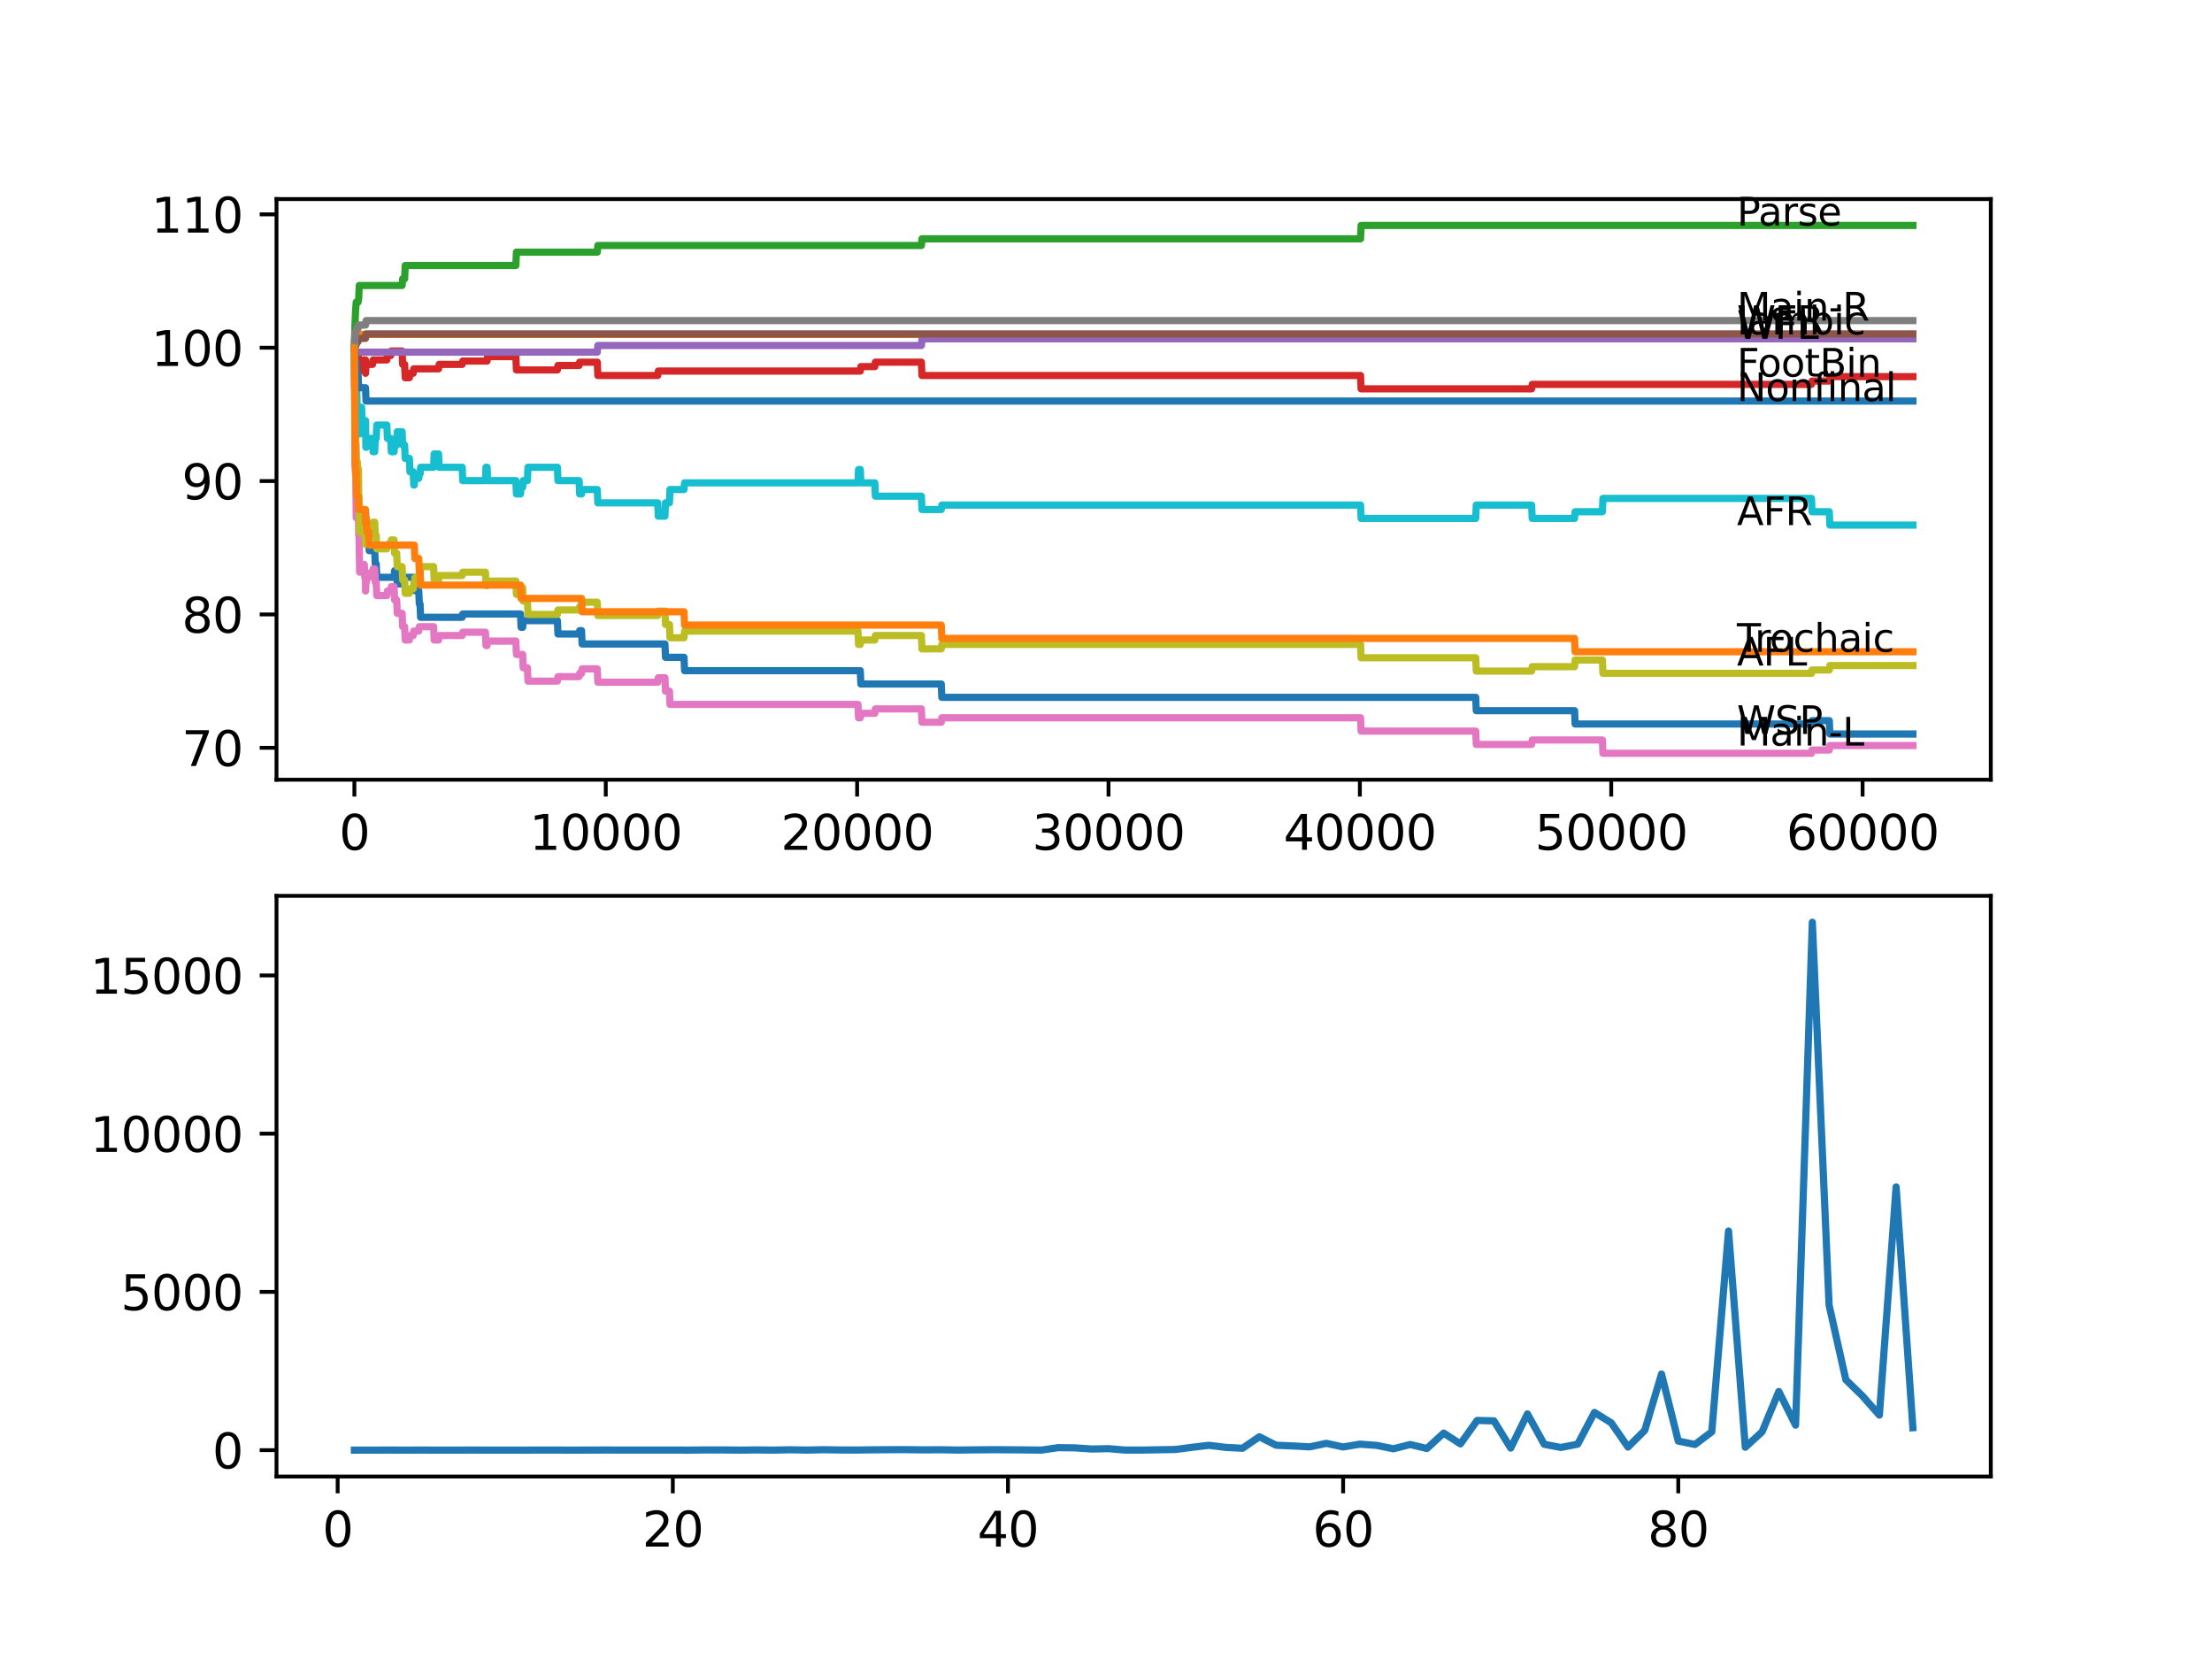<?xml version="1.0" encoding="utf-8" standalone="no"?>
<!DOCTYPE svg PUBLIC "-//W3C//DTD SVG 1.1//EN"
  "http://www.w3.org/Graphics/SVG/1.1/DTD/svg11.dtd">
<svg xmlns:xlink="http://www.w3.org/1999/xlink" width="460.8pt" height="345.6pt" viewBox="0 0 460.8 345.6" xmlns="http://www.w3.org/2000/svg" version="1.1">
 <defs>
  <style type="text/css">*{stroke-linejoin: round; stroke-linecap: butt}</style>
 </defs>
 <g id="figure_1">
  <g id="patch_1">
   <path d="M 0 345.6 
L 460.8 345.6 
L 460.8 0 
L 0 0 
z
" style="fill: #ffffff"/>
  </g>
  <g id="axes_1">
   <g id="patch_2">
    <path d="M 57.6 162.432 
L 414.72 162.432 
L 414.72 41.472 
L 57.6 41.472 
z
" style="fill: #ffffff"/>
   </g>
   <g id="matplotlib.axis_1">
    <g id="xtick_1">
     <g id="line2d_1">
      <defs>
       <path id="m06e20e96f3" d="M 0 0 
L 0 3.5 
" style="stroke: #000000; stroke-width: 0.8"/>
      </defs>
      <g>
       <use xlink:href="#m06e20e96f3" x="73.827" y="162.432" style="stroke: #000000; stroke-width: 0.8"/>
      </g>
     </g>
     <g id="text_1">
      <!-- 0 -->
      <g transform="translate(70.646 177.03)scale(0.1 -0.1)">
       <defs>
        <path id="DejaVuSans-30" d="M 2034 4250 
Q 1547 4250 1301 3770 
Q 1056 3291 1056 2328 
Q 1056 1369 1301 889 
Q 1547 409 2034 409 
Q 2525 409 2770 889 
Q 3016 1369 3016 2328 
Q 3016 3291 2770 3770 
Q 2525 4250 2034 4250 
z
M 2034 4750 
Q 2819 4750 3233 4129 
Q 3647 3509 3647 2328 
Q 3647 1150 3233 529 
Q 2819 -91 2034 -91 
Q 1250 -91 836 529 
Q 422 1150 422 2328 
Q 422 3509 836 4129 
Q 1250 4750 2034 4750 
z
" transform="scale(0.016)"/>
       </defs>
       <use xlink:href="#DejaVuSans-30"/>
      </g>
     </g>
    </g>
    <g id="xtick_2">
     <g id="line2d_2">
      <g>
       <use xlink:href="#m06e20e96f3" x="126.192" y="162.432" style="stroke: #000000; stroke-width: 0.8"/>
      </g>
     </g>
     <g id="text_2">
      <!-- 10000 -->
      <g transform="translate(110.286 177.03)scale(0.1 -0.1)">
       <defs>
        <path id="DejaVuSans-31" d="M 794 531 
L 1825 531 
L 1825 4091 
L 703 3866 
L 703 4441 
L 1819 4666 
L 2450 4666 
L 2450 531 
L 3481 531 
L 3481 0 
L 794 0 
L 794 531 
z
" transform="scale(0.016)"/>
       </defs>
       <use xlink:href="#DejaVuSans-31"/>
       <use xlink:href="#DejaVuSans-30" x="63.623"/>
       <use xlink:href="#DejaVuSans-30" x="127.246"/>
       <use xlink:href="#DejaVuSans-30" x="190.869"/>
       <use xlink:href="#DejaVuSans-30" x="254.492"/>
      </g>
     </g>
    </g>
    <g id="xtick_3">
     <g id="line2d_3">
      <g>
       <use xlink:href="#m06e20e96f3" x="178.556" y="162.432" style="stroke: #000000; stroke-width: 0.8"/>
      </g>
     </g>
     <g id="text_3">
      <!-- 20000 -->
      <g transform="translate(162.65 177.03)scale(0.1 -0.1)">
       <defs>
        <path id="DejaVuSans-32" d="M 1228 531 
L 3431 531 
L 3431 0 
L 469 0 
L 469 531 
Q 828 903 1448 1529 
Q 2069 2156 2228 2338 
Q 2531 2678 2651 2914 
Q 2772 3150 2772 3378 
Q 2772 3750 2511 3984 
Q 2250 4219 1831 4219 
Q 1534 4219 1204 4116 
Q 875 4013 500 3803 
L 500 4441 
Q 881 4594 1212 4672 
Q 1544 4750 1819 4750 
Q 2544 4750 2975 4387 
Q 3406 4025 3406 3419 
Q 3406 3131 3298 2873 
Q 3191 2616 2906 2266 
Q 2828 2175 2409 1742 
Q 1991 1309 1228 531 
z
" transform="scale(0.016)"/>
       </defs>
       <use xlink:href="#DejaVuSans-32"/>
       <use xlink:href="#DejaVuSans-30" x="63.623"/>
       <use xlink:href="#DejaVuSans-30" x="127.246"/>
       <use xlink:href="#DejaVuSans-30" x="190.869"/>
       <use xlink:href="#DejaVuSans-30" x="254.492"/>
      </g>
     </g>
    </g>
    <g id="xtick_4">
     <g id="line2d_4">
      <g>
       <use xlink:href="#m06e20e96f3" x="230.921" y="162.432" style="stroke: #000000; stroke-width: 0.8"/>
      </g>
     </g>
     <g id="text_4">
      <!-- 30000 -->
      <g transform="translate(215.015 177.03)scale(0.1 -0.1)">
       <defs>
        <path id="DejaVuSans-33" d="M 2597 2516 
Q 3050 2419 3304 2112 
Q 3559 1806 3559 1356 
Q 3559 666 3084 287 
Q 2609 -91 1734 -91 
Q 1441 -91 1130 -33 
Q 819 25 488 141 
L 488 750 
Q 750 597 1062 519 
Q 1375 441 1716 441 
Q 2309 441 2620 675 
Q 2931 909 2931 1356 
Q 2931 1769 2642 2001 
Q 2353 2234 1838 2234 
L 1294 2234 
L 1294 2753 
L 1863 2753 
Q 2328 2753 2575 2939 
Q 2822 3125 2822 3475 
Q 2822 3834 2567 4026 
Q 2313 4219 1838 4219 
Q 1578 4219 1281 4162 
Q 984 4106 628 3988 
L 628 4550 
Q 988 4650 1302 4700 
Q 1616 4750 1894 4750 
Q 2613 4750 3031 4423 
Q 3450 4097 3450 3541 
Q 3450 3153 3228 2886 
Q 3006 2619 2597 2516 
z
" transform="scale(0.016)"/>
       </defs>
       <use xlink:href="#DejaVuSans-33"/>
       <use xlink:href="#DejaVuSans-30" x="63.623"/>
       <use xlink:href="#DejaVuSans-30" x="127.246"/>
       <use xlink:href="#DejaVuSans-30" x="190.869"/>
       <use xlink:href="#DejaVuSans-30" x="254.492"/>
      </g>
     </g>
    </g>
    <g id="xtick_5">
     <g id="line2d_5">
      <g>
       <use xlink:href="#m06e20e96f3" x="283.285" y="162.432" style="stroke: #000000; stroke-width: 0.8"/>
      </g>
     </g>
     <g id="text_5">
      <!-- 40000 -->
      <g transform="translate(267.379 177.03)scale(0.1 -0.1)">
       <defs>
        <path id="DejaVuSans-34" d="M 2419 4116 
L 825 1625 
L 2419 1625 
L 2419 4116 
z
M 2253 4666 
L 3047 4666 
L 3047 1625 
L 3713 1625 
L 3713 1100 
L 3047 1100 
L 3047 0 
L 2419 0 
L 2419 1100 
L 313 1100 
L 313 1709 
L 2253 4666 
z
" transform="scale(0.016)"/>
       </defs>
       <use xlink:href="#DejaVuSans-34"/>
       <use xlink:href="#DejaVuSans-30" x="63.623"/>
       <use xlink:href="#DejaVuSans-30" x="127.246"/>
       <use xlink:href="#DejaVuSans-30" x="190.869"/>
       <use xlink:href="#DejaVuSans-30" x="254.492"/>
      </g>
     </g>
    </g>
    <g id="xtick_6">
     <g id="line2d_6">
      <g>
       <use xlink:href="#m06e20e96f3" x="335.65" y="162.432" style="stroke: #000000; stroke-width: 0.8"/>
      </g>
     </g>
     <g id="text_6">
      <!-- 50000 -->
      <g transform="translate(319.744 177.03)scale(0.1 -0.1)">
       <defs>
        <path id="DejaVuSans-35" d="M 691 4666 
L 3169 4666 
L 3169 4134 
L 1269 4134 
L 1269 2991 
Q 1406 3038 1543 3061 
Q 1681 3084 1819 3084 
Q 2600 3084 3056 2656 
Q 3513 2228 3513 1497 
Q 3513 744 3044 326 
Q 2575 -91 1722 -91 
Q 1428 -91 1123 -41 
Q 819 9 494 109 
L 494 744 
Q 775 591 1075 516 
Q 1375 441 1709 441 
Q 2250 441 2565 725 
Q 2881 1009 2881 1497 
Q 2881 1984 2565 2268 
Q 2250 2553 1709 2553 
Q 1456 2553 1204 2497 
Q 953 2441 691 2322 
L 691 4666 
z
" transform="scale(0.016)"/>
       </defs>
       <use xlink:href="#DejaVuSans-35"/>
       <use xlink:href="#DejaVuSans-30" x="63.623"/>
       <use xlink:href="#DejaVuSans-30" x="127.246"/>
       <use xlink:href="#DejaVuSans-30" x="190.869"/>
       <use xlink:href="#DejaVuSans-30" x="254.492"/>
      </g>
     </g>
    </g>
    <g id="xtick_7">
     <g id="line2d_7">
      <g>
       <use xlink:href="#m06e20e96f3" x="388.014" y="162.432" style="stroke: #000000; stroke-width: 0.8"/>
      </g>
     </g>
     <g id="text_7">
      <!-- 60000 -->
      <g transform="translate(372.108 177.03)scale(0.1 -0.1)">
       <defs>
        <path id="DejaVuSans-36" d="M 2113 2584 
Q 1688 2584 1439 2293 
Q 1191 2003 1191 1497 
Q 1191 994 1439 701 
Q 1688 409 2113 409 
Q 2538 409 2786 701 
Q 3034 994 3034 1497 
Q 3034 2003 2786 2293 
Q 2538 2584 2113 2584 
z
M 3366 4563 
L 3366 3988 
Q 3128 4100 2886 4159 
Q 2644 4219 2406 4219 
Q 1781 4219 1451 3797 
Q 1122 3375 1075 2522 
Q 1259 2794 1537 2939 
Q 1816 3084 2150 3084 
Q 2853 3084 3261 2657 
Q 3669 2231 3669 1497 
Q 3669 778 3244 343 
Q 2819 -91 2113 -91 
Q 1303 -91 875 529 
Q 447 1150 447 2328 
Q 447 3434 972 4092 
Q 1497 4750 2381 4750 
Q 2619 4750 2861 4703 
Q 3103 4656 3366 4563 
z
" transform="scale(0.016)"/>
       </defs>
       <use xlink:href="#DejaVuSans-36"/>
       <use xlink:href="#DejaVuSans-30" x="63.623"/>
       <use xlink:href="#DejaVuSans-30" x="127.246"/>
       <use xlink:href="#DejaVuSans-30" x="190.869"/>
       <use xlink:href="#DejaVuSans-30" x="254.492"/>
      </g>
     </g>
    </g>
   </g>
   <g id="matplotlib.axis_2">
    <g id="ytick_1">
     <g id="line2d_8">
      <defs>
       <path id="m488c1acb21" d="M 0 0 
L -3.5 0 
" style="stroke: #000000; stroke-width: 0.8"/>
      </defs>
      <g>
       <use xlink:href="#m488c1acb21" x="57.6" y="155.776" style="stroke: #000000; stroke-width: 0.8"/>
      </g>
     </g>
     <g id="text_8">
      <!-- 70 -->
      <g transform="translate(37.875 159.576)scale(0.1 -0.1)">
       <defs>
        <path id="DejaVuSans-37" d="M 525 4666 
L 3525 4666 
L 3525 4397 
L 1831 0 
L 1172 0 
L 2766 4134 
L 525 4134 
L 525 4666 
z
" transform="scale(0.016)"/>
       </defs>
       <use xlink:href="#DejaVuSans-37"/>
       <use xlink:href="#DejaVuSans-30" x="63.623"/>
      </g>
     </g>
    </g>
    <g id="ytick_2">
     <g id="line2d_9">
      <g>
       <use xlink:href="#m488c1acb21" x="57.6" y="127.996" style="stroke: #000000; stroke-width: 0.8"/>
      </g>
     </g>
     <g id="text_9">
      <!-- 80 -->
      <g transform="translate(37.875 131.795)scale(0.1 -0.1)">
       <defs>
        <path id="DejaVuSans-38" d="M 2034 2216 
Q 1584 2216 1326 1975 
Q 1069 1734 1069 1313 
Q 1069 891 1326 650 
Q 1584 409 2034 409 
Q 2484 409 2743 651 
Q 3003 894 3003 1313 
Q 3003 1734 2745 1975 
Q 2488 2216 2034 2216 
z
M 1403 2484 
Q 997 2584 770 2862 
Q 544 3141 544 3541 
Q 544 4100 942 4425 
Q 1341 4750 2034 4750 
Q 2731 4750 3128 4425 
Q 3525 4100 3525 3541 
Q 3525 3141 3298 2862 
Q 3072 2584 2669 2484 
Q 3125 2378 3379 2068 
Q 3634 1759 3634 1313 
Q 3634 634 3220 271 
Q 2806 -91 2034 -91 
Q 1263 -91 848 271 
Q 434 634 434 1313 
Q 434 1759 690 2068 
Q 947 2378 1403 2484 
z
M 1172 3481 
Q 1172 3119 1398 2916 
Q 1625 2713 2034 2713 
Q 2441 2713 2670 2916 
Q 2900 3119 2900 3481 
Q 2900 3844 2670 4047 
Q 2441 4250 2034 4250 
Q 1625 4250 1398 4047 
Q 1172 3844 1172 3481 
z
" transform="scale(0.016)"/>
       </defs>
       <use xlink:href="#DejaVuSans-38"/>
       <use xlink:href="#DejaVuSans-30" x="63.623"/>
      </g>
     </g>
    </g>
    <g id="ytick_3">
     <g id="line2d_10">
      <g>
       <use xlink:href="#m488c1acb21" x="57.6" y="100.216" style="stroke: #000000; stroke-width: 0.8"/>
      </g>
     </g>
     <g id="text_10">
      <!-- 90 -->
      <g transform="translate(37.875 104.015)scale(0.1 -0.1)">
       <defs>
        <path id="DejaVuSans-39" d="M 703 97 
L 703 672 
Q 941 559 1184 500 
Q 1428 441 1663 441 
Q 2288 441 2617 861 
Q 2947 1281 2994 2138 
Q 2813 1869 2534 1725 
Q 2256 1581 1919 1581 
Q 1219 1581 811 2004 
Q 403 2428 403 3163 
Q 403 3881 828 4315 
Q 1253 4750 1959 4750 
Q 2769 4750 3195 4129 
Q 3622 3509 3622 2328 
Q 3622 1225 3098 567 
Q 2575 -91 1691 -91 
Q 1453 -91 1209 -44 
Q 966 3 703 97 
z
M 1959 2075 
Q 2384 2075 2632 2365 
Q 2881 2656 2881 3163 
Q 2881 3666 2632 3958 
Q 2384 4250 1959 4250 
Q 1534 4250 1286 3958 
Q 1038 3666 1038 3163 
Q 1038 2656 1286 2365 
Q 1534 2075 1959 2075 
z
" transform="scale(0.016)"/>
       </defs>
       <use xlink:href="#DejaVuSans-39"/>
       <use xlink:href="#DejaVuSans-30" x="63.623"/>
      </g>
     </g>
    </g>
    <g id="ytick_4">
     <g id="line2d_11">
      <g>
       <use xlink:href="#m488c1acb21" x="57.6" y="72.435" style="stroke: #000000; stroke-width: 0.8"/>
      </g>
     </g>
     <g id="text_11">
      <!-- 100 -->
      <g transform="translate(31.512 76.235)scale(0.1 -0.1)">
       <use xlink:href="#DejaVuSans-31"/>
       <use xlink:href="#DejaVuSans-30" x="63.623"/>
       <use xlink:href="#DejaVuSans-30" x="127.246"/>
      </g>
     </g>
    </g>
    <g id="ytick_5">
     <g id="line2d_12">
      <g>
       <use xlink:href="#m488c1acb21" x="57.6" y="44.655" style="stroke: #000000; stroke-width: 0.8"/>
      </g>
     </g>
     <g id="text_12">
      <!-- 110 -->
      <g transform="translate(31.512 48.454)scale(0.1 -0.1)">
       <use xlink:href="#DejaVuSans-31"/>
       <use xlink:href="#DejaVuSans-31" x="63.623"/>
       <use xlink:href="#DejaVuSans-30" x="127.246"/>
      </g>
     </g>
    </g>
   </g>
   <g id="line2d_13">
    <path d="M 73.833 72.435 
L 73.843 72.435 
L 73.985 88.78 
L 73.99 88.78 
L 74.021 97.114 
L 74.11 93.873 
L 74.131 93.873 
L 74.136 92.484 
L 74.205 98.04 
L 74.225 97.345 
L 74.283 97.345 
L 74.309 100.123 
L 74.393 99.429 
L 74.466 99.429 
L 74.545 102.207 
L 74.576 101.512 
L 74.592 101.512 
L 74.707 106.374 
L 74.859 106.374 
L 74.906 105.679 
L 74.911 108.457 
L 74.953 108.457 
L 75.32 108.457 
L 75.435 107.763 
L 75.885 107.763 
L 76.001 106.374 
L 76.132 106.374 
L 76.247 109.152 
L 76.325 109.152 
L 76.44 111.93 
L 76.802 111.93 
L 76.917 114.708 
L 78.059 114.708 
L 78.174 117.486 
L 78.373 117.486 
L 78.488 120.264 
L 82.096 120.264 
L 82.211 118.875 
L 82.64 118.875 
L 82.756 121.653 
L 83.766 121.653 
L 83.881 120.264 
L 86.301 120.264 
L 86.416 123.042 
L 87.233 123.042 
L 87.348 125.82 
L 87.505 125.82 
L 87.62 128.598 
L 96.281 128.598 
L 96.397 127.903 
L 108.435 127.903 
L 108.55 130.681 
L 108.88 130.681 
L 108.995 129.292 
L 116.117 129.292 
L 116.232 132.07 
L 120.636 132.07 
L 120.751 131.376 
L 121.149 131.376 
L 121.264 134.154 
L 138.519 134.154 
L 138.634 136.932 
L 142.493 136.932 
L 142.608 139.71 
L 179.216 139.71 
L 179.331 142.488 
L 196.083 142.488 
L 196.198 145.266 
L 307.42 145.266 
L 307.535 148.044 
L 328.01 148.044 
L 328.125 150.822 
L 377.363 150.822 
L 377.479 150.128 
L 381.076 150.128 
L 381.191 152.906 
L 398.487 152.906 
L 398.487 152.906 
" clip-path="url(#p628184ad16)" style="fill: none; stroke: #1f77b4; stroke-width: 1.5; stroke-linecap: square"/>
   </g>
   <g id="line2d_14">
    <path d="M 73.833 72.435 
L 73.838 72.435 
L 73.901 69.657 
L 73.948 72.435 
L 73.99 72.435 
L 74.105 69.657 
L 398.487 69.657 
L 398.487 69.657 
" clip-path="url(#p628184ad16)" style="fill: none; stroke: #ff7f0e; stroke-width: 1.5; stroke-linecap: square"/>
   </g>
   <g id="line2d_15">
    <path d="M 73.833 72.435 
L 73.953 67.342 
L 73.964 67.342 
L 74.079 64.564 
L 74.089 64.564 
L 74.205 62.944 
L 74.592 62.944 
L 74.707 62.249 
L 74.723 62.249 
L 74.838 59.471 
L 83.766 59.471 
L 83.881 58.082 
L 84.295 58.082 
L 84.41 55.304 
L 107.466 55.304 
L 107.582 52.526 
L 124.422 52.526 
L 124.537 51.137 
L 191.946 51.137 
L 192.061 49.748 
L 283.427 49.748 
L 283.542 46.97 
L 398.487 46.97 
L 398.487 46.97 
" clip-path="url(#p628184ad16)" style="fill: none; stroke: #2ca02c; stroke-width: 1.5; stroke-linecap: square"/>
   </g>
   <g id="line2d_16">
    <path d="M 73.833 72.435 
L 73.854 72.435 
L 73.906 80.77 
L 73.974 79.381 
L 74 79.381 
L 74.089 77.297 
L 74.095 80.075 
L 74.11 79.149 
L 74.21 79.149 
L 74.335 76.834 
L 74.388 76.834 
L 74.503 75.908 
L 74.545 75.908 
L 74.665 74.519 
L 74.723 74.519 
L 74.838 77.297 
L 74.859 77.297 
L 74.974 76.602 
L 75.32 76.602 
L 75.435 75.908 
L 75.697 75.908 
L 75.812 74.982 
L 76.142 74.982 
L 76.152 77.76 
L 76.252 75.908 
L 77.603 75.908 
L 77.718 74.982 
L 80.588 74.982 
L 80.703 74.056 
L 81.399 74.056 
L 81.515 73.13 
L 83.766 73.13 
L 83.881 75.908 
L 84.295 75.908 
L 84.41 78.686 
L 85.285 78.686 
L 85.4 77.76 
L 86.076 77.76 
L 86.191 76.834 
L 91.364 76.834 
L 91.48 75.908 
L 96.281 75.908 
L 96.397 75.213 
L 101.471 75.213 
L 101.586 74.287 
L 107.466 74.287 
L 107.582 77.065 
L 116.117 77.065 
L 116.232 76.139 
L 120.636 76.139 
L 120.751 75.445 
L 124.422 75.445 
L 124.537 78.223 
L 137.016 78.223 
L 137.131 77.297 
L 179.216 77.297 
L 179.331 76.371 
L 182.243 76.371 
L 182.358 75.445 
L 191.946 75.445 
L 192.061 78.223 
L 283.427 78.223 
L 283.542 81.001 
L 319.066 81.001 
L 319.181 80.075 
L 377.363 80.075 
L 377.479 79.381 
L 381.076 79.381 
L 381.191 78.455 
L 398.487 78.455 
L 398.487 78.455 
" clip-path="url(#p628184ad16)" style="fill: none; stroke: #d62728; stroke-width: 1.5; stroke-linecap: square"/>
   </g>
   <g id="line2d_17">
    <path d="M 73.833 72.435 
L 73.875 72.435 
L 73.901 70.583 
L 73.906 73.361 
L 73.979 73.361 
L 124.422 73.361 
L 124.537 71.972 
L 191.946 71.972 
L 192.061 70.583 
L 398.487 70.583 
L 398.487 70.583 
" clip-path="url(#p628184ad16)" style="fill: none; stroke: #9467bd; stroke-width: 1.5; stroke-linecap: square"/>
   </g>
   <g id="line2d_18">
    <path d="M 73.833 72.435 
L 73.901 72.435 
L 74.016 71.88 
L 74.199 71.88 
L 74.314 71.185 
L 74.592 71.185 
L 74.707 70.491 
L 76.142 70.491 
L 76.257 69.565 
L 398.487 69.565 
L 398.487 69.565 
" clip-path="url(#p628184ad16)" style="fill: none; stroke: #8c564b; stroke-width: 1.5; stroke-linecap: square"/>
   </g>
   <g id="line2d_19">
    <path d="M 73.833 72.435 
L 73.974 96.975 
L 73.985 96.049 
L 74 96.049 
L 74.016 95.354 
L 74.021 98.132 
L 74.089 96.743 
L 74.21 107.855 
L 74.215 107.161 
L 74.309 107.161 
L 74.435 104.614 
L 74.466 104.614 
L 74.545 107.392 
L 74.576 106.698 
L 74.66 106.698 
L 74.676 106.003 
L 74.728 111.559 
L 74.733 111.559 
L 74.796 111.559 
L 74.917 119.199 
L 75.32 119.199 
L 75.435 118.504 
L 75.697 118.504 
L 75.812 117.578 
L 75.885 117.578 
L 76.001 120.356 
L 76.142 120.356 
L 76.152 123.134 
L 76.252 121.282 
L 76.325 121.282 
L 76.44 120.356 
L 76.802 120.356 
L 76.917 119.43 
L 77.603 119.43 
L 77.718 118.504 
L 78.059 118.504 
L 78.174 121.282 
L 78.373 121.282 
L 78.488 124.06 
L 80.588 124.06 
L 80.703 123.134 
L 81.399 123.134 
L 81.515 122.208 
L 82.096 122.208 
L 82.211 124.986 
L 82.64 124.986 
L 82.756 127.765 
L 83.766 127.765 
L 83.881 130.543 
L 84.295 130.543 
L 84.41 133.321 
L 85.285 133.321 
L 85.4 132.395 
L 86.076 132.395 
L 86.191 131.469 
L 87.233 131.469 
L 87.348 130.543 
L 90.328 130.543 
L 90.443 133.321 
L 91.364 133.321 
L 91.48 132.395 
L 96.281 132.395 
L 96.397 131.7 
L 101.125 131.7 
L 101.24 134.478 
L 101.471 134.478 
L 101.586 133.552 
L 107.466 133.552 
L 107.582 136.33 
L 108.88 136.33 
L 108.995 139.108 
L 109.875 139.108 
L 109.99 141.886 
L 116.117 141.886 
L 116.232 140.96 
L 120.636 140.96 
L 120.751 140.266 
L 121.149 140.266 
L 121.264 139.34 
L 124.422 139.34 
L 124.537 142.118 
L 137.016 142.118 
L 137.131 141.192 
L 138.519 141.192 
L 138.634 143.97 
L 139.456 143.97 
L 139.571 146.748 
L 178.734 146.748 
L 178.85 149.526 
L 179.216 149.526 
L 179.331 148.6 
L 182.243 148.6 
L 182.358 147.674 
L 191.946 147.674 
L 192.061 150.452 
L 196.083 150.452 
L 196.198 149.526 
L 283.427 149.526 
L 283.542 152.304 
L 307.42 152.304 
L 307.535 155.082 
L 319.066 155.082 
L 319.181 154.156 
L 333.807 154.156 
L 333.922 156.934 
L 377.363 156.934 
L 377.479 156.239 
L 381.076 156.239 
L 381.191 155.313 
L 398.487 155.313 
L 398.487 155.313 
" clip-path="url(#p628184ad16)" style="fill: none; stroke: #e377c2; stroke-width: 1.5; stroke-linecap: square"/>
   </g>
   <g id="line2d_20">
    <path d="M 73.833 72.435 
L 73.838 72.435 
L 73.958 69.102 
L 74.199 69.102 
L 74.314 68.407 
L 74.592 68.407 
L 74.707 67.713 
L 76.142 67.713 
L 76.257 66.787 
L 398.487 66.787 
L 398.487 66.787 
" clip-path="url(#p628184ad16)" style="fill: none; stroke: #7f7f7f; stroke-width: 1.5; stroke-linecap: square"/>
   </g>
   <g id="line2d_21">
    <path d="M 73.833 72.435 
L 73.974 90.03 
L 74.016 88.409 
L 74.021 91.187 
L 74.084 89.798 
L 74.089 89.798 
L 74.21 100.91 
L 74.215 100.216 
L 74.283 100.216 
L 74.409 96.28 
L 74.466 96.28 
L 74.545 99.058 
L 74.576 98.364 
L 74.66 98.364 
L 74.676 97.669 
L 74.728 103.225 
L 74.733 103.225 
L 74.796 103.225 
L 74.917 110.865 
L 75.32 110.865 
L 75.435 110.17 
L 75.697 110.17 
L 75.812 109.244 
L 75.885 109.244 
L 76.001 112.022 
L 76.132 112.022 
L 76.142 110.633 
L 76.147 113.411 
L 76.241 111.559 
L 76.325 111.559 
L 76.44 110.633 
L 76.802 110.633 
L 76.917 109.707 
L 77.603 109.707 
L 77.718 108.781 
L 78.059 108.781 
L 78.174 111.559 
L 78.373 111.559 
L 78.488 114.337 
L 80.588 114.337 
L 80.703 113.411 
L 81.399 113.411 
L 81.515 112.485 
L 82.096 112.485 
L 82.211 115.263 
L 82.64 115.263 
L 82.756 118.041 
L 83.766 118.041 
L 83.881 120.819 
L 84.295 120.819 
L 84.41 123.597 
L 85.285 123.597 
L 85.4 122.671 
L 86.076 122.671 
L 86.191 121.745 
L 86.301 121.745 
L 86.416 120.356 
L 87.233 120.356 
L 87.348 119.43 
L 87.505 119.43 
L 87.62 118.041 
L 90.328 118.041 
L 90.443 120.819 
L 91.364 120.819 
L 91.48 119.893 
L 96.281 119.893 
L 96.397 119.199 
L 101.125 119.199 
L 101.24 121.977 
L 101.471 121.977 
L 101.586 121.051 
L 107.466 121.051 
L 107.582 123.829 
L 108.435 123.829 
L 108.55 122.44 
L 108.88 122.44 
L 108.995 125.218 
L 109.875 125.218 
L 109.99 127.996 
L 116.117 127.996 
L 116.232 127.07 
L 120.636 127.07 
L 120.751 126.376 
L 121.149 126.376 
L 121.264 125.449 
L 124.422 125.449 
L 124.537 128.228 
L 137.016 128.228 
L 137.131 127.302 
L 138.519 127.302 
L 138.634 130.08 
L 139.456 130.08 
L 139.571 132.858 
L 142.493 132.858 
L 142.608 131.469 
L 178.734 131.469 
L 178.85 134.247 
L 179.216 134.247 
L 179.331 133.321 
L 182.243 133.321 
L 182.358 132.395 
L 191.946 132.395 
L 192.061 135.173 
L 196.083 135.173 
L 196.198 134.247 
L 283.427 134.247 
L 283.542 137.025 
L 307.42 137.025 
L 307.535 139.803 
L 319.066 139.803 
L 319.181 138.877 
L 328.01 138.877 
L 328.125 137.488 
L 333.807 137.488 
L 333.922 140.266 
L 377.363 140.266 
L 377.479 139.571 
L 381.076 139.571 
L 381.191 138.645 
L 398.487 138.645 
L 398.487 138.645 
" clip-path="url(#p628184ad16)" style="fill: none; stroke: #bcbd22; stroke-width: 1.5; stroke-linecap: square"/>
   </g>
   <g id="line2d_22">
    <path d="M 73.833 72.435 
L 73.901 81.233 
L 73.953 77.667 
L 73.964 77.667 
L 74.021 76.047 
L 74.079 81.603 
L 74.089 81.603 
L 74.095 84.381 
L 74.142 79.288 
L 74.194 79.288 
L 74.199 79.288 
L 74.21 78.593 
L 74.215 81.371 
L 74.304 79.982 
L 74.309 79.982 
L 74.435 88.317 
L 74.466 88.317 
L 74.545 85.538 
L 74.576 88.317 
L 74.592 88.317 
L 74.665 90.4 
L 74.707 87.622 
L 74.723 87.622 
L 74.796 90.4 
L 74.833 87.622 
L 74.859 87.622 
L 74.896 90.4 
L 74.911 84.844 
L 74.964 84.844 
L 75.32 84.844 
L 75.435 87.622 
L 75.697 87.622 
L 75.812 90.4 
L 75.885 90.4 
L 76.001 89.011 
L 76.132 89.011 
L 76.152 87.622 
L 76.221 93.178 
L 76.226 93.178 
L 76.325 93.178 
L 76.44 92.252 
L 76.802 92.252 
L 76.917 91.326 
L 77.603 91.326 
L 77.718 94.104 
L 78.059 94.104 
L 78.174 91.326 
L 78.373 91.326 
L 78.488 88.548 
L 80.588 88.548 
L 80.703 91.326 
L 81.399 91.326 
L 81.515 94.104 
L 82.096 94.104 
L 82.211 92.715 
L 82.64 92.715 
L 82.756 89.937 
L 83.766 89.937 
L 83.881 92.715 
L 84.295 92.715 
L 84.41 95.493 
L 85.285 95.493 
L 85.4 98.271 
L 86.076 98.271 
L 86.191 101.049 
L 86.301 101.049 
L 86.416 99.66 
L 87.233 99.66 
L 87.348 98.734 
L 87.505 98.734 
L 87.62 97.345 
L 90.328 97.345 
L 90.443 94.567 
L 91.364 94.567 
L 91.48 97.345 
L 96.281 97.345 
L 96.397 100.123 
L 101.125 100.123 
L 101.24 97.345 
L 101.471 97.345 
L 101.586 100.123 
L 107.466 100.123 
L 107.582 102.901 
L 108.435 102.901 
L 108.55 101.512 
L 108.88 101.512 
L 108.995 100.123 
L 109.875 100.123 
L 109.99 97.345 
L 116.117 97.345 
L 116.232 100.123 
L 120.636 100.123 
L 120.751 102.901 
L 121.149 102.901 
L 121.264 101.975 
L 124.422 101.975 
L 124.537 104.753 
L 137.016 104.753 
L 137.131 107.531 
L 138.519 107.531 
L 138.634 104.753 
L 139.456 104.753 
L 139.571 101.975 
L 142.493 101.975 
L 142.608 100.586 
L 178.734 100.586 
L 178.85 97.808 
L 179.216 97.808 
L 179.331 100.586 
L 182.243 100.586 
L 182.358 103.364 
L 191.946 103.364 
L 192.061 106.142 
L 196.083 106.142 
L 196.198 105.216 
L 283.427 105.216 
L 283.542 107.994 
L 307.42 107.994 
L 307.535 105.216 
L 319.066 105.216 
L 319.181 107.994 
L 328.01 107.994 
L 328.125 106.605 
L 333.807 106.605 
L 333.922 103.827 
L 377.363 103.827 
L 377.479 106.605 
L 381.076 106.605 
L 381.191 109.383 
L 398.487 109.383 
L 398.487 109.383 
" clip-path="url(#p628184ad16)" style="fill: none; stroke: #17becf; stroke-width: 1.5; stroke-linecap: square"/>
   </g>
   <g id="line2d_23">
    <path d="M 73.833 72.435 
L 73.901 72.435 
L 74.016 75.213 
L 74.199 75.213 
L 74.314 77.992 
L 74.592 77.992 
L 74.707 80.77 
L 76.142 80.77 
L 76.257 83.548 
L 398.487 83.548 
L 398.487 83.548 
" clip-path="url(#p628184ad16)" style="fill: none; stroke: #1f77b4; stroke-width: 1.5; stroke-linecap: square"/>
   </g>
   <g id="line2d_24">
    <path d="M 73.833 72.435 
L 73.838 72.435 
L 73.985 93.178 
L 73.99 93.178 
L 74.089 98.734 
L 74.105 97.808 
L 74.199 97.808 
L 74.32 103.364 
L 74.592 103.364 
L 74.707 106.142 
L 76.132 106.142 
L 76.142 108.92 
L 76.241 107.994 
L 76.325 107.994 
L 76.44 110.772 
L 76.802 110.772 
L 76.917 113.55 
L 86.301 113.55 
L 86.416 116.328 
L 87.233 116.328 
L 87.348 119.106 
L 87.505 119.106 
L 87.62 121.884 
L 108.435 121.884 
L 108.55 124.662 
L 121.149 124.662 
L 121.264 127.44 
L 142.493 127.44 
L 142.608 130.218 
L 196.083 130.218 
L 196.198 132.996 
L 328.01 132.996 
L 328.125 135.774 
L 398.487 135.774 
L 398.487 135.774 
" clip-path="url(#p628184ad16)" style="fill: none; stroke: #ff7f0e; stroke-width: 1.5; stroke-linecap: square"/>
   </g>
   <g id="patch_3">
    <path d="M 57.6 162.432 
L 57.6 41.472 
" style="fill: none; stroke: #000000; stroke-width: 0.8; stroke-linejoin: miter; stroke-linecap: square"/>
   </g>
   <g id="patch_4">
    <path d="M 414.72 162.432 
L 414.72 41.472 
" style="fill: none; stroke: #000000; stroke-width: 0.8; stroke-linejoin: miter; stroke-linecap: square"/>
   </g>
   <g id="patch_5">
    <path d="M 57.6 162.432 
L 414.72 162.432 
" style="fill: none; stroke: #000000; stroke-width: 0.8; stroke-linejoin: miter; stroke-linecap: square"/>
   </g>
   <g id="patch_6">
    <path d="M 57.6 41.472 
L 414.72 41.472 
" style="fill: none; stroke: #000000; stroke-width: 0.8; stroke-linejoin: miter; stroke-linecap: square"/>
   </g>
   <g id="text_13">
    <!-- WSP -->
    <g transform="translate(361.832 152.906)scale(0.08 -0.08)">
     <defs>
      <path id="DejaVuSans-57" d="M 213 4666 
L 850 4666 
L 1831 722 
L 2809 4666 
L 3519 4666 
L 4500 722 
L 5478 4666 
L 6119 4666 
L 4947 0 
L 4153 0 
L 3169 4050 
L 2175 0 
L 1381 0 
L 213 4666 
z
" transform="scale(0.016)"/>
      <path id="DejaVuSans-53" d="M 3425 4513 
L 3425 3897 
Q 3066 4069 2747 4153 
Q 2428 4238 2131 4238 
Q 1616 4238 1336 4038 
Q 1056 3838 1056 3469 
Q 1056 3159 1242 3001 
Q 1428 2844 1947 2747 
L 2328 2669 
Q 3034 2534 3370 2195 
Q 3706 1856 3706 1288 
Q 3706 609 3251 259 
Q 2797 -91 1919 -91 
Q 1588 -91 1214 -16 
Q 841 59 441 206 
L 441 856 
Q 825 641 1194 531 
Q 1563 422 1919 422 
Q 2459 422 2753 634 
Q 3047 847 3047 1241 
Q 3047 1584 2836 1778 
Q 2625 1972 2144 2069 
L 1759 2144 
Q 1053 2284 737 2584 
Q 422 2884 422 3419 
Q 422 4038 858 4394 
Q 1294 4750 2059 4750 
Q 2388 4750 2728 4690 
Q 3069 4631 3425 4513 
z
" transform="scale(0.016)"/>
      <path id="DejaVuSans-50" d="M 1259 4147 
L 1259 2394 
L 2053 2394 
Q 2494 2394 2734 2622 
Q 2975 2850 2975 3272 
Q 2975 3691 2734 3919 
Q 2494 4147 2053 4147 
L 1259 4147 
z
M 628 4666 
L 2053 4666 
Q 2838 4666 3239 4311 
Q 3641 3956 3641 3272 
Q 3641 2581 3239 2228 
Q 2838 1875 2053 1875 
L 1259 1875 
L 1259 0 
L 628 0 
L 628 4666 
z
" transform="scale(0.016)"/>
     </defs>
     <use xlink:href="#DejaVuSans-57"/>
     <use xlink:href="#DejaVuSans-53" x="98.877"/>
     <use xlink:href="#DejaVuSans-50" x="162.354"/>
    </g>
   </g>
   <g id="text_14">
    <!-- Iambic -->
    <g transform="translate(361.832 69.657)scale(0.08 -0.08)">
     <defs>
      <path id="DejaVuSans-49" d="M 628 4666 
L 1259 4666 
L 1259 0 
L 628 0 
L 628 4666 
z
" transform="scale(0.016)"/>
      <path id="DejaVuSans-61" d="M 2194 1759 
Q 1497 1759 1228 1600 
Q 959 1441 959 1056 
Q 959 750 1161 570 
Q 1363 391 1709 391 
Q 2188 391 2477 730 
Q 2766 1069 2766 1631 
L 2766 1759 
L 2194 1759 
z
M 3341 1997 
L 3341 0 
L 2766 0 
L 2766 531 
Q 2569 213 2275 61 
Q 1981 -91 1556 -91 
Q 1019 -91 701 211 
Q 384 513 384 1019 
Q 384 1609 779 1909 
Q 1175 2209 1959 2209 
L 2766 2209 
L 2766 2266 
Q 2766 2663 2505 2880 
Q 2244 3097 1772 3097 
Q 1472 3097 1187 3025 
Q 903 2953 641 2809 
L 641 3341 
Q 956 3463 1253 3523 
Q 1550 3584 1831 3584 
Q 2591 3584 2966 3190 
Q 3341 2797 3341 1997 
z
" transform="scale(0.016)"/>
      <path id="DejaVuSans-6d" d="M 3328 2828 
Q 3544 3216 3844 3400 
Q 4144 3584 4550 3584 
Q 5097 3584 5394 3201 
Q 5691 2819 5691 2113 
L 5691 0 
L 5113 0 
L 5113 2094 
Q 5113 2597 4934 2840 
Q 4756 3084 4391 3084 
Q 3944 3084 3684 2787 
Q 3425 2491 3425 1978 
L 3425 0 
L 2847 0 
L 2847 2094 
Q 2847 2600 2669 2842 
Q 2491 3084 2119 3084 
Q 1678 3084 1418 2786 
Q 1159 2488 1159 1978 
L 1159 0 
L 581 0 
L 581 3500 
L 1159 3500 
L 1159 2956 
Q 1356 3278 1631 3431 
Q 1906 3584 2284 3584 
Q 2666 3584 2933 3390 
Q 3200 3197 3328 2828 
z
" transform="scale(0.016)"/>
      <path id="DejaVuSans-62" d="M 3116 1747 
Q 3116 2381 2855 2742 
Q 2594 3103 2138 3103 
Q 1681 3103 1420 2742 
Q 1159 2381 1159 1747 
Q 1159 1113 1420 752 
Q 1681 391 2138 391 
Q 2594 391 2855 752 
Q 3116 1113 3116 1747 
z
M 1159 2969 
Q 1341 3281 1617 3432 
Q 1894 3584 2278 3584 
Q 2916 3584 3314 3078 
Q 3713 2572 3713 1747 
Q 3713 922 3314 415 
Q 2916 -91 2278 -91 
Q 1894 -91 1617 61 
Q 1341 213 1159 525 
L 1159 0 
L 581 0 
L 581 4863 
L 1159 4863 
L 1159 2969 
z
" transform="scale(0.016)"/>
      <path id="DejaVuSans-69" d="M 603 3500 
L 1178 3500 
L 1178 0 
L 603 0 
L 603 3500 
z
M 603 4863 
L 1178 4863 
L 1178 4134 
L 603 4134 
L 603 4863 
z
" transform="scale(0.016)"/>
      <path id="DejaVuSans-63" d="M 3122 3366 
L 3122 2828 
Q 2878 2963 2633 3030 
Q 2388 3097 2138 3097 
Q 1578 3097 1268 2742 
Q 959 2388 959 1747 
Q 959 1106 1268 751 
Q 1578 397 2138 397 
Q 2388 397 2633 464 
Q 2878 531 3122 666 
L 3122 134 
Q 2881 22 2623 -34 
Q 2366 -91 2075 -91 
Q 1284 -91 818 406 
Q 353 903 353 1747 
Q 353 2603 823 3093 
Q 1294 3584 2113 3584 
Q 2378 3584 2631 3529 
Q 2884 3475 3122 3366 
z
" transform="scale(0.016)"/>
     </defs>
     <use xlink:href="#DejaVuSans-49"/>
     <use xlink:href="#DejaVuSans-61" x="29.492"/>
     <use xlink:href="#DejaVuSans-6d" x="90.771"/>
     <use xlink:href="#DejaVuSans-62" x="188.184"/>
     <use xlink:href="#DejaVuSans-69" x="251.66"/>
     <use xlink:href="#DejaVuSans-63" x="279.443"/>
    </g>
   </g>
   <g id="text_15">
    <!-- Parse -->
    <g transform="translate(361.832 46.97)scale(0.08 -0.08)">
     <defs>
      <path id="DejaVuSans-72" d="M 2631 2963 
Q 2534 3019 2420 3045 
Q 2306 3072 2169 3072 
Q 1681 3072 1420 2755 
Q 1159 2438 1159 1844 
L 1159 0 
L 581 0 
L 581 3500 
L 1159 3500 
L 1159 2956 
Q 1341 3275 1631 3429 
Q 1922 3584 2338 3584 
Q 2397 3584 2469 3576 
Q 2541 3569 2628 3553 
L 2631 2963 
z
" transform="scale(0.016)"/>
      <path id="DejaVuSans-73" d="M 2834 3397 
L 2834 2853 
Q 2591 2978 2328 3040 
Q 2066 3103 1784 3103 
Q 1356 3103 1142 2972 
Q 928 2841 928 2578 
Q 928 2378 1081 2264 
Q 1234 2150 1697 2047 
L 1894 2003 
Q 2506 1872 2764 1633 
Q 3022 1394 3022 966 
Q 3022 478 2636 193 
Q 2250 -91 1575 -91 
Q 1294 -91 989 -36 
Q 684 19 347 128 
L 347 722 
Q 666 556 975 473 
Q 1284 391 1588 391 
Q 1994 391 2212 530 
Q 2431 669 2431 922 
Q 2431 1156 2273 1281 
Q 2116 1406 1581 1522 
L 1381 1569 
Q 847 1681 609 1914 
Q 372 2147 372 2553 
Q 372 3047 722 3315 
Q 1072 3584 1716 3584 
Q 2034 3584 2315 3537 
Q 2597 3491 2834 3397 
z
" transform="scale(0.016)"/>
      <path id="DejaVuSans-65" d="M 3597 1894 
L 3597 1613 
L 953 1613 
Q 991 1019 1311 708 
Q 1631 397 2203 397 
Q 2534 397 2845 478 
Q 3156 559 3463 722 
L 3463 178 
Q 3153 47 2828 -22 
Q 2503 -91 2169 -91 
Q 1331 -91 842 396 
Q 353 884 353 1716 
Q 353 2575 817 3079 
Q 1281 3584 2069 3584 
Q 2775 3584 3186 3129 
Q 3597 2675 3597 1894 
z
M 3022 2063 
Q 3016 2534 2758 2815 
Q 2500 3097 2075 3097 
Q 1594 3097 1305 2825 
Q 1016 2553 972 2059 
L 3022 2063 
z
" transform="scale(0.016)"/>
     </defs>
     <use xlink:href="#DejaVuSans-50"/>
     <use xlink:href="#DejaVuSans-61" x="55.803"/>
     <use xlink:href="#DejaVuSans-72" x="117.082"/>
     <use xlink:href="#DejaVuSans-73" x="158.195"/>
     <use xlink:href="#DejaVuSans-65" x="210.295"/>
    </g>
   </g>
   <g id="text_16">
    <!-- FootBin -->
    <g transform="translate(361.832 78.455)scale(0.08 -0.08)">
     <defs>
      <path id="DejaVuSans-46" d="M 628 4666 
L 3309 4666 
L 3309 4134 
L 1259 4134 
L 1259 2759 
L 3109 2759 
L 3109 2228 
L 1259 2228 
L 1259 0 
L 628 0 
L 628 4666 
z
" transform="scale(0.016)"/>
      <path id="DejaVuSans-6f" d="M 1959 3097 
Q 1497 3097 1228 2736 
Q 959 2375 959 1747 
Q 959 1119 1226 758 
Q 1494 397 1959 397 
Q 2419 397 2687 759 
Q 2956 1122 2956 1747 
Q 2956 2369 2687 2733 
Q 2419 3097 1959 3097 
z
M 1959 3584 
Q 2709 3584 3137 3096 
Q 3566 2609 3566 1747 
Q 3566 888 3137 398 
Q 2709 -91 1959 -91 
Q 1206 -91 779 398 
Q 353 888 353 1747 
Q 353 2609 779 3096 
Q 1206 3584 1959 3584 
z
" transform="scale(0.016)"/>
      <path id="DejaVuSans-74" d="M 1172 4494 
L 1172 3500 
L 2356 3500 
L 2356 3053 
L 1172 3053 
L 1172 1153 
Q 1172 725 1289 603 
Q 1406 481 1766 481 
L 2356 481 
L 2356 0 
L 1766 0 
Q 1100 0 847 248 
Q 594 497 594 1153 
L 594 3053 
L 172 3053 
L 172 3500 
L 594 3500 
L 594 4494 
L 1172 4494 
z
" transform="scale(0.016)"/>
      <path id="DejaVuSans-42" d="M 1259 2228 
L 1259 519 
L 2272 519 
Q 2781 519 3026 730 
Q 3272 941 3272 1375 
Q 3272 1813 3026 2020 
Q 2781 2228 2272 2228 
L 1259 2228 
z
M 1259 4147 
L 1259 2741 
L 2194 2741 
Q 2656 2741 2882 2914 
Q 3109 3088 3109 3444 
Q 3109 3797 2882 3972 
Q 2656 4147 2194 4147 
L 1259 4147 
z
M 628 4666 
L 2241 4666 
Q 2963 4666 3353 4366 
Q 3744 4066 3744 3513 
Q 3744 3084 3544 2831 
Q 3344 2578 2956 2516 
Q 3422 2416 3680 2098 
Q 3938 1781 3938 1306 
Q 3938 681 3513 340 
Q 3088 0 2303 0 
L 628 0 
L 628 4666 
z
" transform="scale(0.016)"/>
      <path id="DejaVuSans-6e" d="M 3513 2113 
L 3513 0 
L 2938 0 
L 2938 2094 
Q 2938 2591 2744 2837 
Q 2550 3084 2163 3084 
Q 1697 3084 1428 2787 
Q 1159 2491 1159 1978 
L 1159 0 
L 581 0 
L 581 3500 
L 1159 3500 
L 1159 2956 
Q 1366 3272 1645 3428 
Q 1925 3584 2291 3584 
Q 2894 3584 3203 3211 
Q 3513 2838 3513 2113 
z
" transform="scale(0.016)"/>
     </defs>
     <use xlink:href="#DejaVuSans-46"/>
     <use xlink:href="#DejaVuSans-6f" x="53.895"/>
     <use xlink:href="#DejaVuSans-6f" x="115.076"/>
     <use xlink:href="#DejaVuSans-74" x="176.258"/>
     <use xlink:href="#DejaVuSans-42" x="215.467"/>
     <use xlink:href="#DejaVuSans-69" x="284.07"/>
     <use xlink:href="#DejaVuSans-6e" x="311.854"/>
    </g>
   </g>
   <g id="text_17">
    <!-- WFL -->
    <g transform="translate(361.832 70.583)scale(0.08 -0.08)">
     <defs>
      <path id="DejaVuSans-4c" d="M 628 4666 
L 1259 4666 
L 1259 531 
L 3531 531 
L 3531 0 
L 628 0 
L 628 4666 
z
" transform="scale(0.016)"/>
     </defs>
     <use xlink:href="#DejaVuSans-57"/>
     <use xlink:href="#DejaVuSans-46" x="98.877"/>
     <use xlink:href="#DejaVuSans-4c" x="156.396"/>
    </g>
   </g>
   <g id="text_18">
    <!-- WFR -->
    <g transform="translate(361.832 69.565)scale(0.08 -0.08)">
     <defs>
      <path id="DejaVuSans-52" d="M 2841 2188 
Q 3044 2119 3236 1894 
Q 3428 1669 3622 1275 
L 4263 0 
L 3584 0 
L 2988 1197 
Q 2756 1666 2539 1819 
Q 2322 1972 1947 1972 
L 1259 1972 
L 1259 0 
L 628 0 
L 628 4666 
L 2053 4666 
Q 2853 4666 3247 4331 
Q 3641 3997 3641 3322 
Q 3641 2881 3436 2590 
Q 3231 2300 2841 2188 
z
M 1259 4147 
L 1259 2491 
L 2053 2491 
Q 2509 2491 2742 2702 
Q 2975 2913 2975 3322 
Q 2975 3731 2742 3939 
Q 2509 4147 2053 4147 
L 1259 4147 
z
" transform="scale(0.016)"/>
     </defs>
     <use xlink:href="#DejaVuSans-57"/>
     <use xlink:href="#DejaVuSans-46" x="98.877"/>
     <use xlink:href="#DejaVuSans-52" x="156.396"/>
    </g>
   </g>
   <g id="text_19">
    <!-- Main-L -->
    <g transform="translate(361.832 155.313)scale(0.08 -0.08)">
     <defs>
      <path id="DejaVuSans-4d" d="M 628 4666 
L 1569 4666 
L 2759 1491 
L 3956 4666 
L 4897 4666 
L 4897 0 
L 4281 0 
L 4281 4097 
L 3078 897 
L 2444 897 
L 1241 4097 
L 1241 0 
L 628 0 
L 628 4666 
z
" transform="scale(0.016)"/>
      <path id="DejaVuSans-2d" d="M 313 2009 
L 1997 2009 
L 1997 1497 
L 313 1497 
L 313 2009 
z
" transform="scale(0.016)"/>
     </defs>
     <use xlink:href="#DejaVuSans-4d"/>
     <use xlink:href="#DejaVuSans-61" x="86.279"/>
     <use xlink:href="#DejaVuSans-69" x="147.559"/>
     <use xlink:href="#DejaVuSans-6e" x="175.342"/>
     <use xlink:href="#DejaVuSans-2d" x="238.721"/>
     <use xlink:href="#DejaVuSans-4c" x="274.805"/>
    </g>
   </g>
   <g id="text_20">
    <!-- Main-R -->
    <g transform="translate(361.832 66.787)scale(0.08 -0.08)">
     <use xlink:href="#DejaVuSans-4d"/>
     <use xlink:href="#DejaVuSans-61" x="86.279"/>
     <use xlink:href="#DejaVuSans-69" x="147.559"/>
     <use xlink:href="#DejaVuSans-6e" x="175.342"/>
     <use xlink:href="#DejaVuSans-2d" x="238.721"/>
     <use xlink:href="#DejaVuSans-52" x="274.805"/>
    </g>
   </g>
   <g id="text_21">
    <!-- AFL -->
    <g transform="translate(361.832 138.645)scale(0.08 -0.08)">
     <defs>
      <path id="DejaVuSans-41" d="M 2188 4044 
L 1331 1722 
L 3047 1722 
L 2188 4044 
z
M 1831 4666 
L 2547 4666 
L 4325 0 
L 3669 0 
L 3244 1197 
L 1141 1197 
L 716 0 
L 50 0 
L 1831 4666 
z
" transform="scale(0.016)"/>
     </defs>
     <use xlink:href="#DejaVuSans-41"/>
     <use xlink:href="#DejaVuSans-46" x="68.408"/>
     <use xlink:href="#DejaVuSans-4c" x="125.928"/>
    </g>
   </g>
   <g id="text_22">
    <!-- AFR -->
    <g transform="translate(361.832 109.383)scale(0.08 -0.08)">
     <use xlink:href="#DejaVuSans-41"/>
     <use xlink:href="#DejaVuSans-46" x="68.408"/>
     <use xlink:href="#DejaVuSans-52" x="125.928"/>
    </g>
   </g>
   <g id="text_23">
    <!-- Nonfinal -->
    <g transform="translate(361.832 83.548)scale(0.08 -0.08)">
     <defs>
      <path id="DejaVuSans-4e" d="M 628 4666 
L 1478 4666 
L 3547 763 
L 3547 4666 
L 4159 4666 
L 4159 0 
L 3309 0 
L 1241 3903 
L 1241 0 
L 628 0 
L 628 4666 
z
" transform="scale(0.016)"/>
      <path id="DejaVuSans-66" d="M 2375 4863 
L 2375 4384 
L 1825 4384 
Q 1516 4384 1395 4259 
Q 1275 4134 1275 3809 
L 1275 3500 
L 2222 3500 
L 2222 3053 
L 1275 3053 
L 1275 0 
L 697 0 
L 697 3053 
L 147 3053 
L 147 3500 
L 697 3500 
L 697 3744 
Q 697 4328 969 4595 
Q 1241 4863 1831 4863 
L 2375 4863 
z
" transform="scale(0.016)"/>
      <path id="DejaVuSans-6c" d="M 603 4863 
L 1178 4863 
L 1178 0 
L 603 0 
L 603 4863 
z
" transform="scale(0.016)"/>
     </defs>
     <use xlink:href="#DejaVuSans-4e"/>
     <use xlink:href="#DejaVuSans-6f" x="74.805"/>
     <use xlink:href="#DejaVuSans-6e" x="135.986"/>
     <use xlink:href="#DejaVuSans-66" x="199.365"/>
     <use xlink:href="#DejaVuSans-69" x="234.57"/>
     <use xlink:href="#DejaVuSans-6e" x="262.354"/>
     <use xlink:href="#DejaVuSans-61" x="325.732"/>
     <use xlink:href="#DejaVuSans-6c" x="387.012"/>
    </g>
   </g>
   <g id="text_24">
    <!-- Trochaic -->
    <g transform="translate(361.832 135.774)scale(0.08 -0.08)">
     <defs>
      <path id="DejaVuSans-54" d="M -19 4666 
L 3928 4666 
L 3928 4134 
L 2272 4134 
L 2272 0 
L 1638 0 
L 1638 4134 
L -19 4134 
L -19 4666 
z
" transform="scale(0.016)"/>
      <path id="DejaVuSans-68" d="M 3513 2113 
L 3513 0 
L 2938 0 
L 2938 2094 
Q 2938 2591 2744 2837 
Q 2550 3084 2163 3084 
Q 1697 3084 1428 2787 
Q 1159 2491 1159 1978 
L 1159 0 
L 581 0 
L 581 4863 
L 1159 4863 
L 1159 2956 
Q 1366 3272 1645 3428 
Q 1925 3584 2291 3584 
Q 2894 3584 3203 3211 
Q 3513 2838 3513 2113 
z
" transform="scale(0.016)"/>
     </defs>
     <use xlink:href="#DejaVuSans-54"/>
     <use xlink:href="#DejaVuSans-72" x="46.334"/>
     <use xlink:href="#DejaVuSans-6f" x="85.197"/>
     <use xlink:href="#DejaVuSans-63" x="146.379"/>
     <use xlink:href="#DejaVuSans-68" x="201.359"/>
     <use xlink:href="#DejaVuSans-61" x="264.738"/>
     <use xlink:href="#DejaVuSans-69" x="326.018"/>
     <use xlink:href="#DejaVuSans-63" x="353.801"/>
    </g>
   </g>
  </g>
  <g id="axes_2">
   <g id="patch_7">
    <path d="M 57.6 307.584 
L 414.72 307.584 
L 414.72 186.624 
L 57.6 186.624 
z
" style="fill: #ffffff"/>
   </g>
   <g id="matplotlib.axis_3">
    <g id="xtick_8">
     <g id="line2d_25">
      <g>
       <use xlink:href="#m06e20e96f3" x="70.342" y="307.584" style="stroke: #000000; stroke-width: 0.8"/>
      </g>
     </g>
     <g id="text_25">
      <!-- 0 -->
      <g transform="translate(67.161 322.182)scale(0.1 -0.1)">
       <use xlink:href="#DejaVuSans-30"/>
      </g>
     </g>
    </g>
    <g id="xtick_9">
     <g id="line2d_26">
      <g>
       <use xlink:href="#m06e20e96f3" x="140.16" y="307.584" style="stroke: #000000; stroke-width: 0.8"/>
      </g>
     </g>
     <g id="text_26">
      <!-- 20 -->
      <g transform="translate(133.798 322.182)scale(0.1 -0.1)">
       <use xlink:href="#DejaVuSans-32"/>
       <use xlink:href="#DejaVuSans-30" x="63.623"/>
      </g>
     </g>
    </g>
    <g id="xtick_10">
     <g id="line2d_27">
      <g>
       <use xlink:href="#m06e20e96f3" x="209.978" y="307.584" style="stroke: #000000; stroke-width: 0.8"/>
      </g>
     </g>
     <g id="text_27">
      <!-- 40 -->
      <g transform="translate(203.616 322.182)scale(0.1 -0.1)">
       <use xlink:href="#DejaVuSans-34"/>
       <use xlink:href="#DejaVuSans-30" x="63.623"/>
      </g>
     </g>
    </g>
    <g id="xtick_11">
     <g id="line2d_28">
      <g>
       <use xlink:href="#m06e20e96f3" x="279.796" y="307.584" style="stroke: #000000; stroke-width: 0.8"/>
      </g>
     </g>
     <g id="text_28">
      <!-- 60 -->
      <g transform="translate(273.434 322.182)scale(0.1 -0.1)">
       <use xlink:href="#DejaVuSans-36"/>
       <use xlink:href="#DejaVuSans-30" x="63.623"/>
      </g>
     </g>
    </g>
    <g id="xtick_12">
     <g id="line2d_29">
      <g>
       <use xlink:href="#m06e20e96f3" x="349.615" y="307.584" style="stroke: #000000; stroke-width: 0.8"/>
      </g>
     </g>
     <g id="text_29">
      <!-- 80 -->
      <g transform="translate(343.252 322.182)scale(0.1 -0.1)">
       <use xlink:href="#DejaVuSans-38"/>
       <use xlink:href="#DejaVuSans-30" x="63.623"/>
      </g>
     </g>
    </g>
   </g>
   <g id="matplotlib.axis_4">
    <g id="ytick_6">
     <g id="line2d_30">
      <g>
       <use xlink:href="#m488c1acb21" x="57.6" y="302.092" style="stroke: #000000; stroke-width: 0.8"/>
      </g>
     </g>
     <g id="text_30">
      <!-- 0 -->
      <g transform="translate(44.237 305.892)scale(0.1 -0.1)">
       <use xlink:href="#DejaVuSans-30"/>
      </g>
     </g>
    </g>
    <g id="ytick_7">
     <g id="line2d_31">
      <g>
       <use xlink:href="#m488c1acb21" x="57.6" y="269.128" style="stroke: #000000; stroke-width: 0.8"/>
      </g>
     </g>
     <g id="text_31">
      <!-- 5000 -->
      <g transform="translate(25.15 272.927)scale(0.1 -0.1)">
       <use xlink:href="#DejaVuSans-35"/>
       <use xlink:href="#DejaVuSans-30" x="63.623"/>
       <use xlink:href="#DejaVuSans-30" x="127.246"/>
       <use xlink:href="#DejaVuSans-30" x="190.869"/>
      </g>
     </g>
    </g>
    <g id="ytick_8">
     <g id="line2d_32">
      <g>
       <use xlink:href="#m488c1acb21" x="57.6" y="236.163" style="stroke: #000000; stroke-width: 0.8"/>
      </g>
     </g>
     <g id="text_32">
      <!-- 10000 -->
      <g transform="translate(18.788 239.962)scale(0.1 -0.1)">
       <use xlink:href="#DejaVuSans-31"/>
       <use xlink:href="#DejaVuSans-30" x="63.623"/>
       <use xlink:href="#DejaVuSans-30" x="127.246"/>
       <use xlink:href="#DejaVuSans-30" x="190.869"/>
       <use xlink:href="#DejaVuSans-30" x="254.492"/>
      </g>
     </g>
    </g>
    <g id="ytick_9">
     <g id="line2d_33">
      <g>
       <use xlink:href="#m488c1acb21" x="57.6" y="203.198" style="stroke: #000000; stroke-width: 0.8"/>
      </g>
     </g>
     <g id="text_33">
      <!-- 15000 -->
      <g transform="translate(18.788 206.998)scale(0.1 -0.1)">
       <use xlink:href="#DejaVuSans-31"/>
       <use xlink:href="#DejaVuSans-35" x="63.623"/>
       <use xlink:href="#DejaVuSans-30" x="127.246"/>
       <use xlink:href="#DejaVuSans-30" x="190.869"/>
       <use xlink:href="#DejaVuSans-30" x="254.492"/>
      </g>
     </g>
    </g>
   </g>
   <g id="line2d_34">
    <path d="M 73.833 302.086 
L 77.324 302.086 
L 80.815 302.079 
L 84.305 302.086 
L 87.796 302.079 
L 91.287 302.086 
L 94.778 302.086 
L 98.269 302.079 
L 101.76 302.086 
L 105.251 302.086 
L 108.742 302.086 
L 112.233 302.079 
L 115.724 302.079 
L 119.215 302.086 
L 122.705 302.079 
L 126.196 302.066 
L 129.687 302.079 
L 133.178 302.073 
L 136.669 302.079 
L 140.16 302.073 
L 143.651 302.086 
L 147.142 302.046 
L 150.633 302.053 
L 154.124 302.086 
L 157.615 302.046 
L 161.105 302.086 
L 164.596 302.013 
L 168.087 302.079 
L 171.578 302 
L 175.069 302.059 
L 178.56 302.066 
L 182.051 302.02 
L 185.542 301.994 
L 189.033 301.994 
L 192.524 302.033 
L 196.015 302.007 
L 199.505 302.073 
L 202.996 302.033 
L 206.487 302 
L 209.978 302.013 
L 213.469 302.046 
L 216.96 302.079 
L 220.451 301.572 
L 223.942 301.618 
L 227.433 301.855 
L 230.924 301.783 
L 234.415 302.079 
L 237.905 302.079 
L 241.396 302.013 
L 244.887 301.954 
L 248.378 301.492 
L 251.869 301.084 
L 255.36 301.519 
L 258.851 301.697 
L 262.342 299.304 
L 265.833 301.071 
L 269.324 301.216 
L 272.815 301.407 
L 276.305 300.675 
L 279.796 301.427 
L 283.287 300.846 
L 286.778 301.097 
L 290.269 301.809 
L 293.76 300.919 
L 297.251 301.75 
L 300.742 298.539 
L 304.233 300.787 
L 307.724 295.902 
L 311.215 295.994 
L 314.705 301.657 
L 318.196 294.543 
L 321.687 300.873 
L 325.178 301.532 
L 328.669 300.84 
L 332.16 294.234 
L 335.651 296.403 
L 339.142 301.446 
L 342.633 297.972 
L 346.124 286.236 
L 349.615 300.2 
L 353.105 300.912 
L 356.596 298.269 
L 360.087 256.463 
L 363.578 301.486 
L 367.069 298.282 
L 370.56 289.876 
L 374.051 296.884 
L 377.542 192.122 
L 381.033 271.884 
L 384.524 287.43 
L 388.015 290.832 
L 391.505 294.794 
L 394.996 247.252 
L 398.487 297.418 
" clip-path="url(#p56030aa0e5)" style="fill: none; stroke: #1f77b4; stroke-width: 1.5; stroke-linecap: square"/>
   </g>
   <g id="patch_8">
    <path d="M 57.6 307.584 
L 57.6 186.624 
" style="fill: none; stroke: #000000; stroke-width: 0.8; stroke-linejoin: miter; stroke-linecap: square"/>
   </g>
   <g id="patch_9">
    <path d="M 414.72 307.584 
L 414.72 186.624 
" style="fill: none; stroke: #000000; stroke-width: 0.8; stroke-linejoin: miter; stroke-linecap: square"/>
   </g>
   <g id="patch_10">
    <path d="M 57.6 307.584 
L 414.72 307.584 
" style="fill: none; stroke: #000000; stroke-width: 0.8; stroke-linejoin: miter; stroke-linecap: square"/>
   </g>
   <g id="patch_11">
    <path d="M 57.6 186.624 
L 414.72 186.624 
" style="fill: none; stroke: #000000; stroke-width: 0.8; stroke-linejoin: miter; stroke-linecap: square"/>
   </g>
  </g>
 </g>
 <defs>
  <clipPath id="p628184ad16">
   <rect x="57.6" y="41.472" width="357.12" height="120.96"/>
  </clipPath>
  <clipPath id="p56030aa0e5">
   <rect x="57.6" y="186.624" width="357.12" height="120.96"/>
  </clipPath>
 </defs>
</svg>
